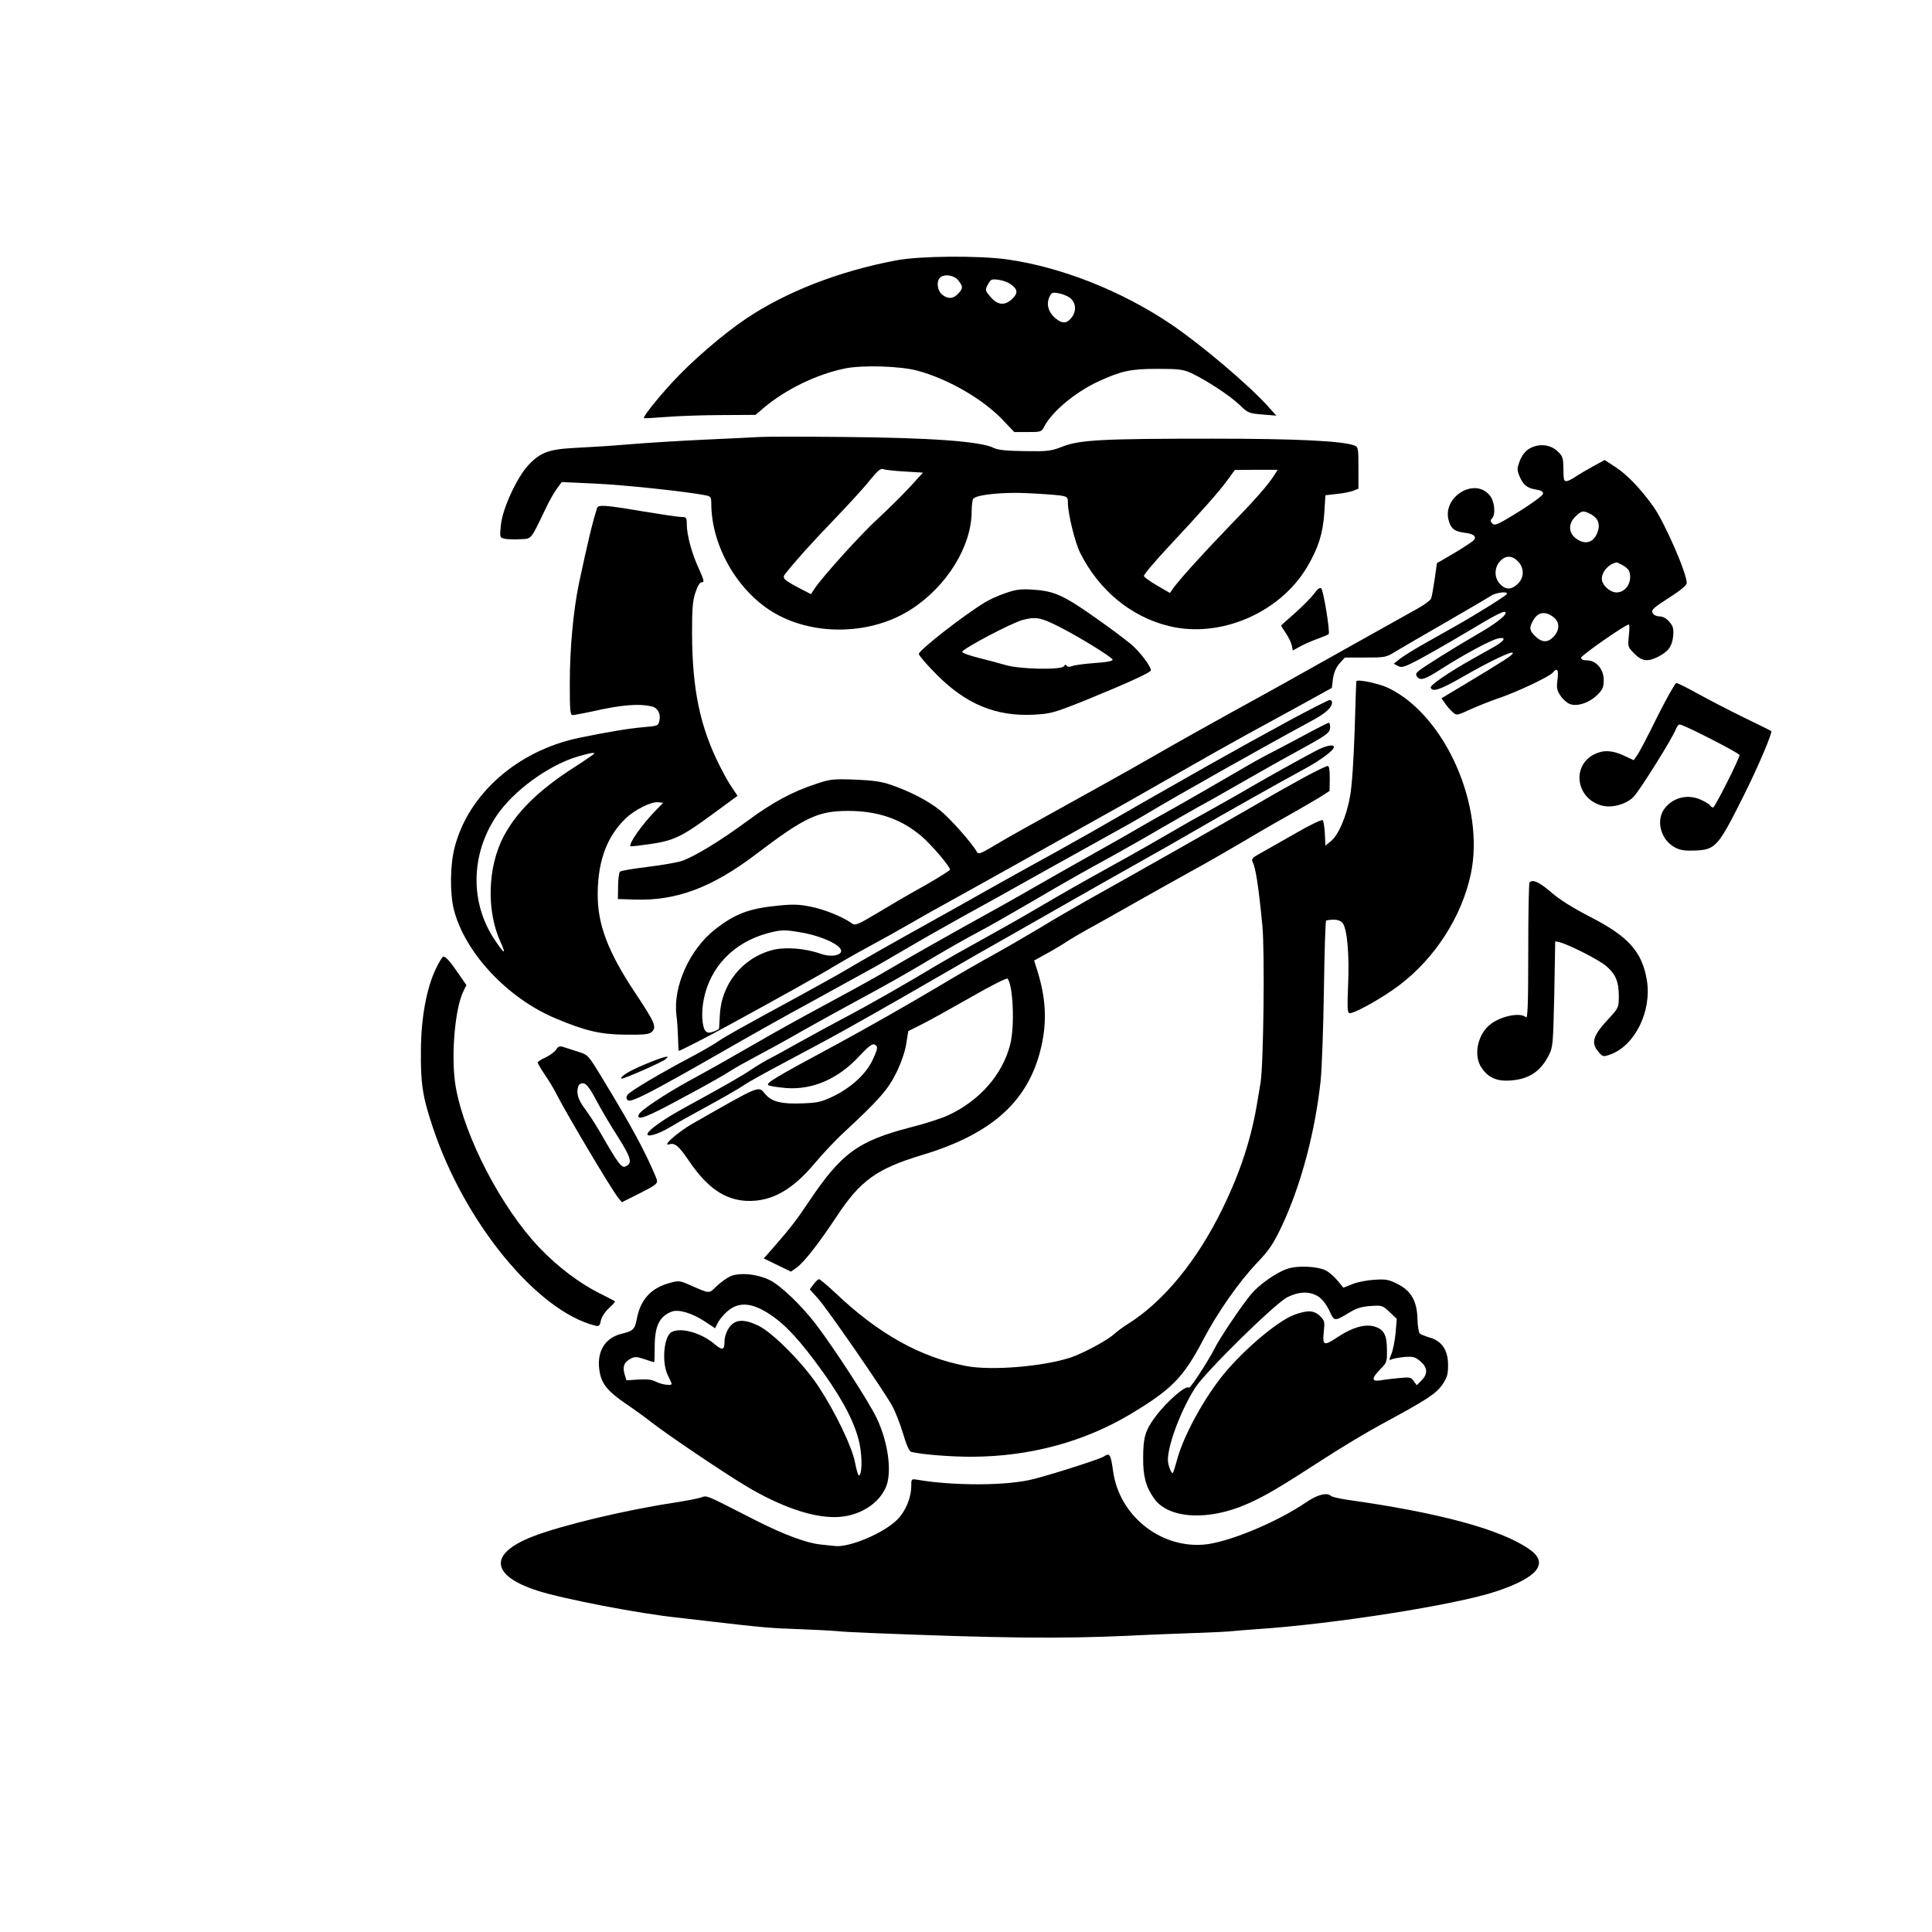 <?xml version="1.0" standalone="no"?>
<!DOCTYPE svg PUBLIC "-//W3C//DTD SVG 20010904//EN"
 "http://www.w3.org/TR/2001/REC-SVG-20010904/DTD/svg10.dtd">
<svg version="1.0" xmlns="http://www.w3.org/2000/svg"
 width="1024pt" height="1024pt" viewBox="0 0 1024 1024"
 preserveAspectRatio="xMidYMid meet">
<g transform="translate(0,1024) scale(0.1,-0.1)"
fill="#000000" stroke="none">
<path d="M4750 8860 c-302 -57 -583 -166 -797 -310 -122 -82 -289 -226 -394
-341 -83 -91 -152 -179 -146 -185 2 -2 54 1 117 6 63 5 196 10 294 10 l180 1
46 39 c116 97 278 176 428 207 93 19 294 13 386 -12 162 -44 347 -151 451
-261 l61 -64 72 0 c68 0 72 1 86 28 42 81 166 184 289 241 121 55 170 66 312
66 114 0 136 -3 180 -23 77 -36 206 -120 256 -169 43 -42 49 -44 120 -50 l74
-6 -44 49 c-107 118 -354 327 -518 438 -261 175 -577 300 -864 341 -150 21
-465 19 -589 -5z m329 -106 c26 -33 26 -42 -1 -71 -26 -28 -55 -29 -85 -4 -25
21 -31 69 -11 89 22 22 75 14 97 -14z m280 -22 c36 -26 37 -47 5 -77 -39 -36
-75 -33 -113 10 -30 35 -31 37 -15 67 15 28 19 30 57 25 22 -3 52 -14 66 -25z
m311 -70 c33 -25 37 -70 10 -105 -25 -32 -48 -34 -82 -7 -39 30 -53 73 -38
111 12 28 16 31 49 25 20 -3 47 -14 61 -24z"/>
<path d="M4030 7924 c-30 -2 -161 -8 -290 -14 -129 -6 -311 -17 -405 -25 -93
-8 -223 -16 -288 -19 -139 -7 -184 -24 -248 -93 -60 -65 -136 -230 -144 -315
-7 -65 -6 -67 17 -73 13 -3 50 -5 82 -3 66 3 56 -8 138 162 18 39 45 86 59
105 l26 36 174 -8 c147 -6 497 -43 592 -63 24 -5 27 -10 27 -47 2 -228 146
-471 343 -581 213 -119 511 -109 717 25 189 122 320 334 320 520 0 30 4 59 8
65 15 22 159 37 290 30 70 -3 146 -9 170 -12 39 -6 42 -9 42 -38 0 -59 38
-212 65 -266 100 -200 272 -341 474 -389 270 -65 586 72 729 314 60 102 83
175 91 285 l6 95 60 7 c33 3 72 11 88 17 l27 11 0 110 c0 105 -1 111 -22 119
-64 24 -312 36 -748 36 -583 0 -708 -6 -798 -42 -62 -24 -78 -26 -201 -24 -94
1 -142 6 -162 16 -68 36 -336 55 -804 59 -209 2 -405 2 -435 0z m764 -183 l98
-6 -73 -80 c-41 -44 -116 -118 -167 -165 -87 -79 -296 -310 -336 -372 l-18
-27 -56 29 c-87 45 -98 56 -81 77 53 68 133 157 254 283 77 80 165 176 194
213 39 48 59 66 70 61 9 -4 60 -10 115 -13z m1961 -18 c-36 -56 -102 -131
-245 -278 -137 -142 -260 -278 -294 -326 l-15 -22 -67 39 c-37 21 -69 44 -71
51 -2 6 54 73 124 148 183 196 277 302 320 362 l38 52 114 1 113 0 -17 -27z"/>
<path d="M8104 7861 c-20 -12 -38 -36 -49 -64 -15 -40 -15 -47 -1 -82 20 -46
39 -62 89 -70 28 -5 37 -11 35 -23 -2 -9 -59 -51 -128 -94 -110 -68 -127 -76
-140 -63 -11 12 -12 18 -2 27 20 20 14 90 -11 121 -81 102 -259 -10 -217 -137
13 -41 31 -53 85 -60 48 -6 64 -21 44 -41 -8 -8 -55 -39 -104 -68 l-89 -52
-12 -85 c-7 -47 -15 -93 -19 -103 -4 -9 -37 -34 -74 -54 -36 -20 -174 -97
-306 -171 -352 -198 -478 -268 -695 -387 -107 -59 -240 -134 -295 -165 -153
-88 -301 -172 -515 -290 -265 -147 -342 -189 -434 -244 -70 -42 -81 -45 -89
-30 -26 46 -139 174 -192 217 -64 52 -160 102 -265 138 -49 17 -95 23 -190 27
-116 4 -132 2 -205 -23 -128 -42 -231 -98 -365 -197 -145 -107 -284 -191 -349
-212 -25 -8 -107 -22 -181 -31 -74 -9 -139 -20 -144 -25 -5 -5 -10 -40 -10
-77 l-1 -68 90 -3 c220 -7 409 64 640 239 260 198 332 231 490 231 158 0 282
-43 389 -134 57 -49 157 -168 151 -178 -5 -8 -107 -70 -197 -119 -31 -17 -111
-64 -179 -105 -114 -68 -126 -73 -144 -60 -47 34 -145 74 -216 88 -62 13 -96
14 -175 6 -154 -15 -228 -43 -334 -126 -134 -105 -223 -301 -205 -453 5 -36 8
-94 9 -129 1 -34 2 -62 4 -62 6 0 157 77 262 135 288 157 509 281 555 310 28
17 111 65 185 105 74 40 173 95 219 122 46 27 172 98 280 157 213 118 253 141
566 316 116 65 248 139 295 165 47 26 177 101 290 165 113 65 273 155 355 200
83 45 218 119 302 165 l152 84 6 49 c5 33 16 59 35 81 l28 31 109 0 c104 0
110 1 158 31 28 17 147 86 265 154 118 68 227 132 242 142 27 18 94 26 84 9
-7 -11 -168 -111 -271 -169 -39 -22 -113 -64 -165 -93 -53 -30 -111 -66 -129
-80 l-34 -27 23 -12 c19 -10 33 -6 104 31 44 23 158 88 252 144 173 104 214
124 214 106 0 -16 -64 -64 -152 -114 -111 -64 -289 -175 -310 -194 -14 -12
-15 -19 -7 -30 19 -22 40 -15 129 42 121 77 264 154 300 161 45 10 37 -11 -17
-42 -27 -15 -84 -47 -128 -72 -117 -66 -216 -134 -212 -146 8 -26 50 -12 167
55 147 85 274 145 268 127 -4 -13 -42 -37 -261 -169 l-117 -70 19 -27 c10 -15
28 -36 40 -46 21 -19 22 -19 94 14 40 18 108 45 152 60 97 33 268 114 285 135
23 28 32 16 25 -37 -6 -45 -3 -58 17 -87 13 -19 35 -38 50 -43 40 -14 103 8
143 48 30 29 35 42 35 80 0 57 -40 104 -89 104 -20 0 -31 5 -31 14 0 12 235
176 253 176 4 0 4 -27 0 -60 -6 -58 -5 -60 30 -95 40 -40 70 -44 125 -16 55
28 74 55 80 109 3 41 0 53 -20 76 -15 18 -34 29 -51 29 -17 0 -32 7 -38 18 -8
16 3 27 86 80 64 41 95 67 95 79 0 53 -117 320 -176 404 -68 95 -137 167 -198
208 l-61 40 -60 -33 c-33 -18 -76 -43 -95 -56 -19 -13 -40 -23 -47 -23 -15 0
-16 4 -17 78 -1 47 -5 57 -34 83 -39 35 -100 39 -148 10z m327 -346 c41 -22
53 -57 34 -101 -18 -45 -55 -60 -96 -38 -54 28 -63 82 -20 125 34 33 41 35 82
14z m-386 -250 c35 -34 34 -88 -1 -120 -34 -32 -64 -32 -94 0 -31 33 -31 87 1
121 29 31 63 31 94 -1z m554 -20 c16 -8 31 -22 35 -30 21 -55 -14 -115 -66
-115 -35 0 -78 40 -78 72 0 38 36 79 78 87 2 1 16 -6 31 -14z m-365 -276 c33
-26 34 -67 1 -103 -31 -33 -61 -33 -97 1 -33 32 -35 47 -8 91 24 39 63 43 104
11z m-3995 -1670 c124 -20 237 -76 217 -107 -12 -20 -63 -23 -107 -7 -81 29
-187 37 -254 20 -161 -42 -273 -182 -280 -349 -2 -34 -3 -64 -4 -68 -1 -3 -14
-11 -30 -16 -23 -8 -32 -7 -42 4 -18 22 -23 98 -9 167 34 173 160 303 340 351
68 18 88 19 169 5z"/>
<path d="M3165 7548 c-24 -73 -51 -187 -96 -398 -30 -144 -49 -346 -49 -532 0
-143 2 -168 15 -168 8 0 55 9 103 19 158 36 250 43 319 26 29 -7 46 -39 38
-74 -6 -28 -9 -29 -83 -35 -81 -7 -200 -27 -344 -57 -325 -68 -585 -297 -658
-579 -25 -94 -26 -247 -4 -333 59 -227 283 -467 537 -574 159 -67 239 -86 374
-87 102 -1 125 2 139 16 25 25 14 50 -89 205 -147 221 -202 368 -199 533 2
171 51 299 148 392 49 47 136 90 172 86 l27 -3 -38 -39 c-74 -75 -147 -180
-135 -191 2 -2 47 3 102 11 126 18 170 39 333 159 l132 97 -28 42 c-16 22 -45
74 -65 114 -106 210 -147 407 -148 706 0 131 3 171 18 216 13 38 24 55 35 54
13 -1 10 12 -17 72 -37 79 -64 178 -64 237 0 34 -2 37 -30 37 -16 0 -108 14
-205 30 -194 33 -234 36 -240 18z m-15 -1302 c0 -2 -46 -34 -102 -70 -189
-120 -308 -237 -377 -366 -87 -163 -94 -397 -18 -563 32 -71 21 -66 -32 13
-130 196 -127 450 10 655 89 133 278 271 434 316 62 18 85 22 85 15z"/>
<path d="M6964 7092 c-16 -21 -62 -67 -101 -102 -40 -35 -73 -64 -73 -66 0 -2
12 -20 26 -41 14 -21 28 -50 31 -65 l5 -26 32 18 c17 10 58 29 91 41 33 12 63
24 67 28 9 8 -27 230 -39 242 -7 7 -20 -2 -39 -29z"/>
<path d="M5328 7096 c-37 -13 -84 -34 -105 -47 -110 -66 -353 -255 -353 -275
0 -8 42 -57 93 -108 156 -158 315 -224 515 -214 92 5 106 9 274 76 216 88 348
148 348 159 0 22 -61 102 -106 139 -73 60 -251 187 -314 224 -77 46 -123 60
-210 65 -61 4 -88 0 -142 -19z m282 -176 c100 -50 283 -162 287 -176 3 -7 -29
-14 -93 -18 -53 -4 -107 -11 -120 -16 -15 -6 -26 -5 -30 1 -4 8 -9 7 -15 -2
-13 -21 -237 -16 -309 6 -30 9 -94 26 -142 38 -49 12 -88 26 -88 32 1 16 260
153 320 169 68 18 95 14 190 -34z"/>
<path d="M7189 6629 c-1 -2 -5 -119 -9 -259 -5 -150 -14 -293 -24 -348 -18
-106 -62 -210 -104 -242 l-27 -22 -3 64 c-2 34 -7 67 -11 71 -5 5 -73 -28
-152 -74 -79 -45 -163 -93 -187 -106 -34 -19 -40 -27 -33 -41 16 -31 31 -123
52 -339 13 -138 6 -742 -10 -833 -5 -30 -12 -73 -16 -95 -31 -193 -89 -374
-185 -570 -133 -274 -311 -492 -500 -611 -25 -15 -58 -40 -75 -55 -37 -34
-163 -101 -230 -124 -146 -48 -421 -71 -555 -45 -242 46 -465 171 -692 387
-43 40 -82 73 -87 73 -5 0 -18 -12 -29 -27 l-20 -27 45 -50 c50 -56 343 -480
391 -566 17 -30 43 -97 58 -147 17 -58 33 -95 43 -98 46 -13 212 -27 328 -26
303 2 589 79 835 226 217 130 281 195 383 390 78 149 193 313 288 412 66 70
86 100 132 197 101 216 176 498 205 771 6 61 14 275 17 478 3 202 8 368 12
368 39 9 72 5 86 -12 25 -27 38 -168 30 -336 -5 -120 -3 -143 9 -143 29 0 175
82 261 147 191 144 333 365 381 592 75 358 -134 834 -432 982 -51 26 -171 51
-175 38z"/>
<path d="M8785 6443 c-48 -98 -96 -190 -107 -205 l-19 -27 -52 24 c-62 29
-109 31 -157 7 -121 -60 -97 -234 38 -271 52 -15 127 4 168 43 31 29 216 325
229 367 4 10 12 19 18 19 20 0 317 -152 317 -162 0 -18 -131 -278 -140 -278
-5 0 -12 5 -16 11 -3 6 -26 20 -51 31 -66 29 -140 13 -186 -42 -54 -63 -27
-172 53 -213 27 -14 52 -17 107 -15 106 5 120 21 253 287 76 151 156 339 148
346 -2 2 -66 34 -143 71 -76 37 -186 94 -244 126 -57 32 -110 58 -116 58 -6 0
-51 -80 -100 -177z"/>
<path d="M6830 6419 c-270 -146 -555 -307 -1045 -589 -102 -58 -228 -128 -390
-217 -49 -27 -126 -70 -170 -95 -44 -25 -161 -91 -260 -146 -236 -131 -394
-221 -480 -272 -38 -23 -149 -84 -245 -137 -326 -177 -395 -216 -436 -244 -23
-16 -84 -51 -135 -78 -174 -92 -332 -186 -343 -204 -8 -12 -7 -20 1 -28 16
-16 119 37 563 292 91 52 224 127 295 166 72 39 177 97 235 129 58 32 139 76
180 99 41 22 129 73 195 112 66 39 201 116 300 171 99 54 295 163 435 242 140
78 305 170 365 203 61 33 142 79 180 102 161 97 623 357 867 489 83 44 118 75
118 103 0 7 -6 13 -12 13 -7 0 -105 -50 -218 -111z"/>
<path d="M6905 6339 c-71 -38 -157 -83 -190 -100 -33 -17 -85 -46 -115 -64
-144 -84 -305 -177 -400 -230 -58 -32 -125 -70 -150 -85 -25 -15 -139 -80
-255 -145 -115 -65 -254 -143 -307 -174 -132 -76 -206 -117 -383 -215 -147
-82 -241 -135 -440 -251 -55 -32 -190 -106 -300 -165 -110 -59 -258 -141 -330
-183 -204 -117 -262 -150 -385 -217 -129 -71 -256 -156 -264 -177 -15 -37 40
-16 231 88 115 61 226 124 248 139 22 15 90 53 150 85 61 32 172 93 248 137
76 43 198 110 270 149 173 93 285 157 432 245 66 39 165 95 220 124 55 29 174
97 265 150 210 123 297 172 440 250 63 35 180 101 260 148 80 46 174 100 210
120 36 19 137 76 225 127 88 50 216 123 285 160 166 91 180 101 180 131 0 13
-3 24 -7 23 -5 0 -66 -31 -138 -70z"/>
<path d="M6975 6261 c-109 -58 -216 -118 -340 -189 -71 -42 -173 -99 -225
-128 -52 -28 -147 -82 -210 -119 -63 -37 -198 -114 -300 -170 -193 -107 -226
-126 -425 -242 -66 -39 -187 -107 -270 -153 -82 -45 -181 -101 -220 -124 -199
-119 -364 -214 -520 -296 -55 -29 -161 -87 -235 -128 -74 -42 -148 -82 -165
-90 -16 -9 -55 -32 -85 -52 -53 -36 -131 -80 -348 -199 -110 -60 -193 -118
-200 -140 -7 -21 55 -4 118 34 30 18 78 45 105 60 160 87 255 141 290 165 22
15 117 68 210 117 94 50 197 105 230 123 97 52 365 204 565 320 102 59 268
155 370 212 102 58 264 150 360 205 96 55 254 144 350 198 96 54 227 128 290
165 149 87 480 273 593 334 87 47 157 99 157 117 0 16 -44 7 -95 -20z"/>
<path d="M6920 6124 c-57 -31 -172 -95 -255 -144 -153 -89 -661 -377 -905
-513 -74 -42 -182 -104 -240 -140 -58 -35 -168 -99 -245 -142 -77 -42 -210
-119 -295 -170 -154 -92 -411 -238 -545 -310 -331 -178 -379 -207 -362 -217 9
-5 51 -11 95 -15 140 -10 276 49 388 171 44 47 66 65 78 60 21 -8 20 -19 -9
-82 -33 -72 -110 -143 -201 -189 -68 -33 -87 -38 -168 -41 -112 -5 -166 8
-200 49 -38 45 -19 52 -386 -157 -80 -46 -166 -123 -122 -109 29 9 51 -10 105
-90 96 -141 188 -204 304 -210 131 -5 241 56 361 199 42 50 112 125 157 166
182 169 232 225 275 313 26 53 46 110 53 153 l11 69 70 35 c39 19 155 84 259
143 104 60 193 105 197 100 30 -34 39 -254 14 -350 -41 -159 -161 -296 -328
-374 -34 -16 -123 -45 -199 -64 -281 -73 -368 -137 -544 -400 -64 -96 -96
-136 -181 -234 l-54 -61 72 -35 72 -35 30 21 c39 28 119 130 212 271 127 192
213 254 456 327 374 113 566 290 630 578 30 135 23 256 -24 405 l-15 47 67 37
c37 20 85 49 107 64 22 14 69 42 105 62 36 19 151 84 255 143 105 59 240 135
300 168 61 33 187 105 280 160 94 56 211 123 260 150 50 28 113 65 141 82 l51
33 1 66 c0 45 -3 66 -11 66 -7 0 -59 -25 -117 -56z"/>
<path d="M8107 5563 c-4 -3 -7 -168 -7 -367 0 -280 -3 -357 -12 -348 -27 27
-127 9 -186 -35 -70 -52 -95 -167 -49 -233 35 -52 81 -72 152 -67 99 7 161 48
205 136 21 41 22 61 28 323 l5 279 23 -5 c51 -13 212 -95 248 -127 50 -43 66
-83 66 -159 0 -59 -2 -63 -48 -113 -90 -96 -102 -133 -59 -183 22 -26 25 -26
62 -13 130 47 220 228 194 392 -25 152 -97 233 -300 337 -93 48 -165 93 -209
132 -62 53 -96 69 -113 51z"/>
<path d="M2310 5105 c-49 -102 -78 -259 -79 -429 -2 -179 8 -247 64 -414 168
-503 551 -970 859 -1048 21 -5 25 -2 31 28 4 18 23 47 43 65 20 18 34 34 31
36 -2 2 -38 21 -79 41 -111 56 -221 139 -321 243 -200 210 -395 583 -443 849
-27 150 -7 411 39 508 l17 35 -41 59 c-44 65 -68 92 -81 92 -5 0 -23 -29 -40
-65z"/>
<path d="M2947 4676 c-8 -12 -33 -30 -56 -41 -23 -10 -41 -22 -41 -27 0 -4 17
-34 39 -66 21 -31 49 -77 61 -102 52 -102 288 -500 327 -549 l19 -23 74 37
c121 61 121 61 105 99 -58 138 -126 263 -279 515 -78 129 -79 130 -130 146
-28 9 -63 20 -78 25 -22 7 -29 5 -41 -14z m213 -267 c25 -47 75 -133 113 -191
70 -111 80 -141 47 -158 -25 -14 -37 1 -146 190 -21 36 -55 88 -76 116 -36 49
-45 83 -32 119 4 9 15 15 27 13 15 -2 35 -28 67 -89z"/>
<path d="M3421 4600 c-85 -35 -137 -67 -127 -77 5 -5 209 84 232 102 34 26 -6
16 -105 -25z"/>
<path d="M6820 3514 c-61 -22 -148 -84 -191 -136 -55 -68 -165 -231 -194 -290
-32 -63 -127 -209 -133 -203 -16 16 -117 -72 -179 -155 -53 -71 -64 -109 -64
-217 -1 -96 14 -153 57 -214 75 -109 287 -122 495 -30 99 44 174 89 409 241
91 59 226 140 300 180 241 130 290 162 324 210 26 38 31 54 31 106 0 78 -33
127 -98 145 -23 7 -46 16 -52 21 -5 5 -11 38 -12 74 -2 96 -32 151 -103 187
-48 25 -64 28 -125 24 -38 -2 -91 -12 -117 -23 l-48 -19 -31 38 c-17 20 -44
44 -61 53 -45 23 -154 28 -208 8z m166 -145 c21 -13 42 -40 59 -74 28 -61 26
-60 110 -10 36 22 65 30 110 33 59 4 63 3 100 -32 l38 -36 -6 -75 c-4 -41 -14
-91 -22 -111 -14 -34 -14 -36 3 -28 9 4 40 9 68 12 43 3 55 0 82 -23 39 -33
41 -67 6 -102 l-25 -25 -16 22 c-14 20 -21 22 -77 16 -33 -3 -78 -8 -98 -12
-50 -8 -50 10 -2 59 34 34 36 39 35 102 0 82 -17 110 -69 125 -50 13 -114 -6
-188 -54 -77 -52 -85 -49 -78 23 6 55 5 61 -19 85 -32 32 -68 33 -138 7 -95
-36 -288 -203 -392 -338 -102 -133 -199 -316 -230 -436 -9 -33 -18 -61 -21
-64 -7 -7 -26 43 -26 68 0 82 69 265 145 384 54 84 424 448 489 480 61 30 117
32 162 4z"/>
<path d="M3870 3475 c-19 -9 -52 -33 -73 -53 -41 -40 -31 -41 -145 9 -48 21
-56 22 -99 10 -100 -26 -157 -86 -177 -188 -12 -61 -19 -67 -84 -83 -90 -23
-133 -100 -113 -205 11 -61 45 -102 138 -165 43 -29 105 -74 138 -100 86 -67
383 -267 500 -337 181 -108 345 -165 471 -164 117 1 224 62 267 153 37 77 16
242 -47 373 -42 88 -226 371 -323 498 -76 99 -184 202 -241 231 -67 34 -162
43 -212 21z m213 -203 c83 -55 163 -143 279 -305 110 -153 173 -278 194 -380
15 -74 13 -167 -4 -167 -4 0 -13 30 -20 68 -15 81 -103 265 -193 402 -81 123
-242 286 -320 324 -78 37 -125 34 -156 -13 -14 -21 -23 -49 -23 -72 0 -46 -11
-48 -54 -12 -70 59 -177 89 -226 63 -42 -22 -54 -163 -20 -230 11 -22 20 -42
20 -45 0 -11 -52 -4 -82 11 -22 12 -49 15 -95 12 l-63 -4 -10 34 c-11 41 -2
62 33 81 22 11 32 11 73 -3 26 -9 49 -16 51 -16 2 0 3 36 3 80 0 112 25 163
90 188 36 14 109 -8 174 -51 l56 -37 14 28 c8 15 27 40 44 55 62 60 135 56
235 -11z"/>
<path d="M5850 2520 c-19 -13 -271 -94 -375 -120 -135 -35 -421 -36 -612 -3
-32 5 -33 4 -33 -29 0 -66 -29 -137 -75 -183 -71 -71 -255 -149 -331 -139 -10
1 -45 5 -76 8 -75 8 -195 53 -343 128 -281 143 -253 132 -293 120 -20 -6 -84
-18 -142 -27 -257 -39 -596 -120 -747 -179 -234 -91 -223 -207 26 -287 137
-44 541 -122 746 -143 28 -3 109 -13 180 -21 267 -31 314 -35 465 -40 85 -3
173 -8 195 -10 22 -3 101 -7 175 -10 693 -28 1011 -31 1365 -15 116 6 280 12
365 15 85 3 173 7 195 10 22 2 78 7 125 10 409 27 1057 129 1269 200 224 74
284 151 175 225 -151 105 -479 193 -964 261 -41 6 -79 15 -85 20 -21 20 -71 8
-130 -32 -159 -109 -422 -217 -548 -226 -231 -17 -444 156 -477 387 -13 94
-18 101 -50 80z"/>
</g>
</svg>
